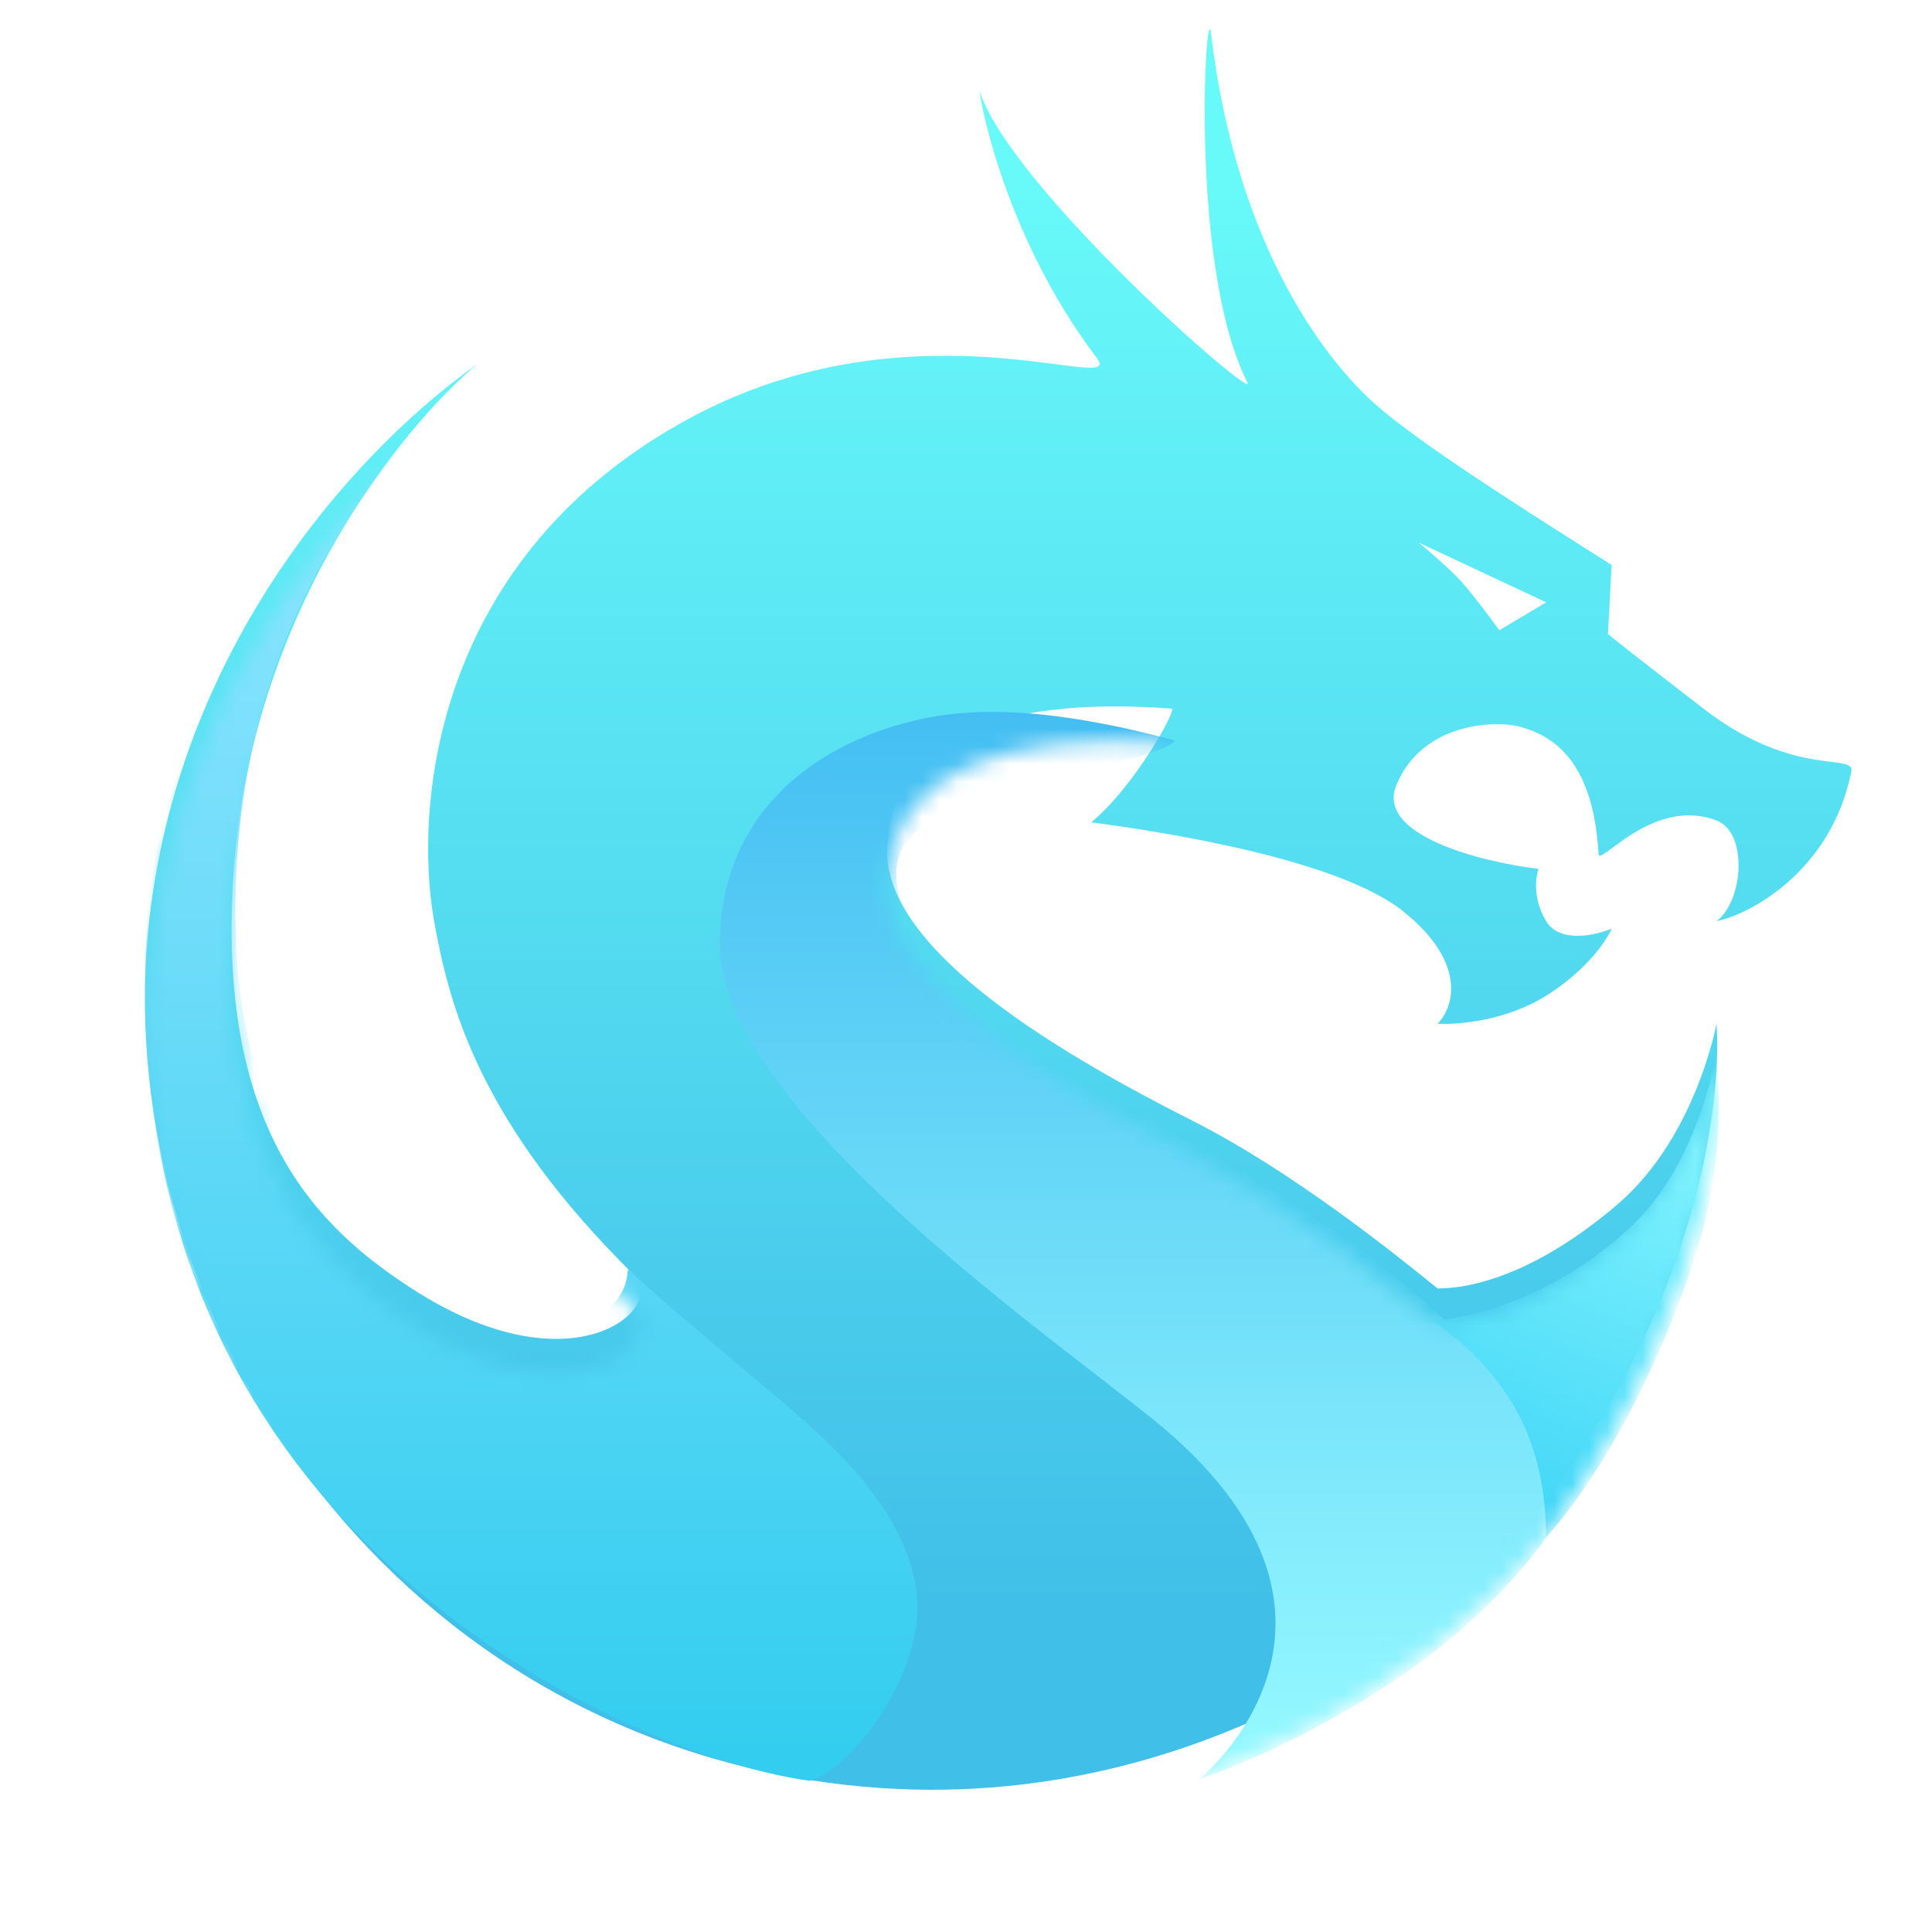 <svg xmlns="http://www.w3.org/2000/svg" width="110" height="110" viewBox="0 0 110 110" fill="none">
  <path d="M0 55C0 24.624 24.624 0 55 0C85.376 0 110 24.624 110 55C110 85.376 85.376 110 55 110C24.624 110 0 85.376 0 55Z" fill="white"/>
  <g filter="url(#filter0_i_2297_109624)">
    <path fill-rule="evenodd" clip-rule="evenodd" d="M27.213 22.715C20.953 27.069 10.393 38.053 8.515 54.234C6.063 75.359 20.773 99.457 46.355 103.385C66.82 106.527 82.311 94.574 87.498 88.204C99.01 72.918 97.731 60.285 97.731 60.285C97.731 60.285 96.558 66.76 92.082 70.582C86.585 75.275 82.702 75.359 81.849 75.359C79.54 73.484 73.599 68.693 67.886 65.805C60.744 62.196 50.192 56.145 50.511 50.2C50.834 44.203 56.587 41.601 66.713 42.344C67.033 42.368 64.581 46.803 62.13 48.82C66.429 49.386 76.264 50.943 79.93 53.916C83.597 56.888 82.737 59.4 81.849 60.285C82.95 60.356 85.729 60.136 88.031 58.693C90.334 57.249 91.478 55.543 91.762 54.871C90.838 55.26 88.799 55.72 88.031 54.446C87.264 53.172 87.427 51.934 87.605 51.474C84.407 51.085 78.31 49.584 79.504 46.697C80.996 43.087 85.26 42.981 86.645 43.406C88.031 43.831 90.696 44.892 91.016 50.625C91.028 50.844 91.314 50.632 91.806 50.267C92.948 49.42 95.199 47.75 97.731 48.714C99.543 49.404 99.259 53.314 97.731 54.446C99.543 54.092 104.233 51.686 105.405 45.954C105.492 45.53 105.076 45.478 104.251 45.376C102.851 45.203 100.273 44.884 96.985 42.344C92.806 39.117 91.62 38.169 91.549 38.098L91.762 34.17C91.328 33.894 90.861 33.597 90.369 33.285C86.388 30.76 80.798 27.213 78.332 25.041C75.801 22.811 70.444 16.442 68.952 3.915C68.665 1.511 67.672 17.185 71.02 23.767C71.677 25.058 57.59 12.726 55.778 7.206C55.709 6.997 56.907 15.062 62.45 22.387C63 23.114 62.089 22.996 60.167 22.745C56.202 22.228 47.934 21.149 39.319 25.784C24.717 33.639 23.544 47.864 24.717 54.446C25.568 59.223 27.275 65.911 36.122 74.616C38.005 76.469 32.604 81.304 23.438 75.359C18.108 71.903 12.246 66.336 13.312 51.474C14.439 35.757 24.038 25.23 27.213 22.715ZM80.783 32.896L88.031 36.293L85.367 37.886C84.834 37.142 83.597 35.486 82.915 34.807C82.233 34.128 81.209 33.25 80.783 32.896Z" fill="url(#paint0_linear_2297_109624)"/>
  </g>
  <mask id="mask0_2297_109624" style="mask-type:alpha" maskUnits="userSpaceOnUse" x="8" y="3" width="98" height="101">
    <path fill-rule="evenodd" clip-rule="evenodd" d="M27.213 22.715C20.953 27.069 10.393 38.053 8.515 54.234C6.063 75.359 20.773 99.457 46.355 103.385C66.82 106.527 82.311 94.574 87.498 88.204C99.01 72.918 97.731 60.285 97.731 60.285C97.731 60.285 96.558 66.76 92.082 70.582C86.585 75.275 82.702 75.359 81.849 75.359C79.54 73.484 73.599 68.693 67.886 65.805C60.744 62.196 50.192 56.145 50.511 50.2C50.834 44.203 56.587 41.601 66.713 42.344C67.033 42.368 64.581 46.803 62.13 48.82C66.429 49.386 76.264 50.943 79.93 53.916C83.597 56.888 82.737 59.4 81.849 60.285C82.95 60.356 85.729 60.136 88.031 58.693C90.334 57.249 91.478 55.543 91.762 54.871C90.838 55.26 88.799 55.72 88.031 54.446C87.264 53.172 87.427 51.934 87.605 51.474C84.407 51.085 78.31 49.584 79.504 46.697C80.996 43.087 85.26 42.981 86.645 43.406C88.031 43.831 90.696 44.892 91.016 50.625C91.028 50.844 91.314 50.632 91.806 50.267C92.948 49.42 95.199 47.75 97.731 48.714C99.543 49.404 99.259 53.314 97.731 54.446C99.543 54.092 104.233 51.686 105.405 45.954C105.492 45.53 105.076 45.478 104.251 45.376C102.851 45.203 100.273 44.884 96.985 42.344C92.806 39.117 91.62 38.169 91.549 38.098L91.762 34.17C91.328 33.894 90.861 33.597 90.369 33.285C86.388 30.76 80.798 27.213 78.332 25.041C75.801 22.811 70.444 16.442 68.952 3.915C68.665 1.511 67.672 17.185 71.02 23.767C71.677 25.058 57.59 12.726 55.778 7.206C55.709 6.997 56.907 15.062 62.45 22.387C63 23.114 62.089 22.996 60.167 22.745C56.202 22.228 47.934 21.149 39.319 25.784C24.717 33.639 23.544 47.864 24.717 54.446C25.568 59.223 27.275 65.911 36.122 74.616C38.005 76.469 32.604 81.304 23.438 75.359C18.108 71.903 12.246 66.336 13.312 51.474C14.439 35.757 24.038 25.23 27.213 22.715ZM80.783 32.896L88.031 36.293L85.367 37.886C84.834 37.142 83.597 35.486 82.915 34.807C82.233 34.128 81.209 33.25 80.783 32.896Z" fill="url(#paint1_linear_2297_109624)"/>
  </mask>
  <g mask="url(#mask0_2297_109624)">
    <path d="M53.47 40.751C58.339 39.982 64.094 41.421 66.917 42.167C65.083 44 51.142 44.479 51.036 49.593C50.949 53.794 55.961 59.143 63.208 62.696C75.591 68.768 80.459 73.562 82.153 75.053C89.004 81.088 88.029 87.537 88.029 87.537C88.029 87.537 85.262 91.776 79.335 95.719C73.408 99.663 68.292 101.292 68.292 101.292C68.292 101.292 79.612 92.098 65.642 80.806C59.275 75.659 40.77 62.802 40.981 53.534C41.174 45.121 48.073 41.603 53.47 40.751Z" fill="url(#paint2_linear_2297_109624)"/>
    <path d="M86.387 80.393C84.792 77.458 82.497 75.913 81.583 75.167C82.789 75.167 88.25 74.316 93.074 69.624C96.015 66.764 97.307 62.267 97.745 59.921C97.855 62.267 98.227 66.212 96.473 71.65C94.639 77.335 91.537 83.592 88.029 87.537C88.029 85.404 87.689 82.789 86.387 80.393Z" fill="url(#paint3_linear_2297_109624)"/>
    <g filter="url(#filter1_i_2297_109624)">
      <path d="M46.788 83.817C44.141 81.333 38.252 76.65 35.75 74.25C35.428 81.451 14.32 77.357 13.445 55.753C12.695 37.221 22.773 26.843 28.133 22.077C21.057 26.419 8.942 39.974 8.299 55.753C7.721 69.933 12.266 81.275 20.843 89.853C29.949 98.961 40.912 102.684 46.094 103.39C48.024 102.861 51.125 99.278 52.041 95.254C53.175 90.277 48.932 85.829 46.788 83.817Z" fill="url(#paint4_linear_2297_109624)"/>
    </g>
  </g>
  <defs>
    <filter id="filter0_i_2297_109624" x="8.25" y="1.667" width="97.167" height="102.235" filterUnits="userSpaceOnUse" color-interpolation-filters="sRGB">
      <feFlood flood-opacity="0" result="BackgroundImageFix"/>
      <feBlend mode="normal" in="SourceGraphic" in2="BackgroundImageFix" result="shape"/>
      <feColorMatrix in="SourceAlpha" type="matrix" values="0 0 0 0 0 0 0 0 0 0 0 0 0 0 0 0 0 0 127 0" result="hardAlpha"/>
      <feOffset dy="-2"/>
      <feGaussianBlur stdDeviation="2"/>
      <feComposite in2="hardAlpha" operator="arithmetic" k2="-1" k3="1"/>
      <feColorMatrix type="matrix" values="0 0 0 0 0.957 0 0 0 0 0.996 0 0 0 0 1 0 0 0 1 0"/>
      <feBlend mode="normal" in2="shape" result="effect1_innerShadow_2297_109624"/>
    </filter>
    <filter id="filter1_i_2297_109624" x="8.25" y="20.077" width="43.981" height="83.313" filterUnits="userSpaceOnUse" color-interpolation-filters="sRGB">
      <feFlood flood-opacity="0" result="BackgroundImageFix"/>
      <feBlend mode="normal" in="SourceGraphic" in2="BackgroundImageFix" result="shape"/>
      <feColorMatrix in="SourceAlpha" type="matrix" values="0 0 0 0 0 0 0 0 0 0 0 0 0 0 0 0 0 0 127 0" result="hardAlpha"/>
      <feOffset dy="-2"/>
      <feGaussianBlur stdDeviation="2"/>
      <feComposite in2="hardAlpha" operator="arithmetic" k2="-1" k3="1"/>
      <feColorMatrix type="matrix" values="0 0 0 0 0.957 0 0 0 0 0.996 0 0 0 0 1 0 0 0 1 0"/>
      <feBlend mode="normal" in2="shape" result="effect1_innerShadow_2297_109624"/>
    </filter>
    <linearGradient id="paint0_linear_2297_109624" x1="64.308" y1="12.675" x2="64.308" y2="94.893" gradientUnits="userSpaceOnUse">
      <stop stop-color="#68F9F9"/>
      <stop offset="0.985" stop-color="#40BFE8"/>
    </linearGradient>
    <linearGradient id="paint1_linear_2297_109624" x1="23.199" y1="53.784" x2="105.417" y2="53.784" gradientUnits="userSpaceOnUse">
      <stop stop-color="#6ED0F6"/>
      <stop offset="0.985" stop-color="#6FC7D5"/>
    </linearGradient>
    <linearGradient id="paint2_linear_2297_109624" x1="64.484" y1="40.453" x2="64.484" y2="100.833" gradientUnits="userSpaceOnUse">
      <stop stop-color="#44BEF2"/>
      <stop offset="1" stop-color="#96F9FF"/>
    </linearGradient>
    <linearGradient id="paint3_linear_2297_109624" x1="98.336" y1="61.307" x2="88.092" y2="86.566" gradientUnits="userSpaceOnUse">
      <stop stop-color="#8BF8FF"/>
      <stop offset="1" stop-color="#43D7F7"/>
    </linearGradient>
    <linearGradient id="paint4_linear_2297_109624" x1="30.24" y1="22.077" x2="30.24" y2="102.879" gradientUnits="userSpaceOnUse">
      <stop offset="0.111" stop-color="#8DE4FF"/>
      <stop offset="1" stop-color="#32CDEF"/>
    </linearGradient>
  </defs>
</svg>